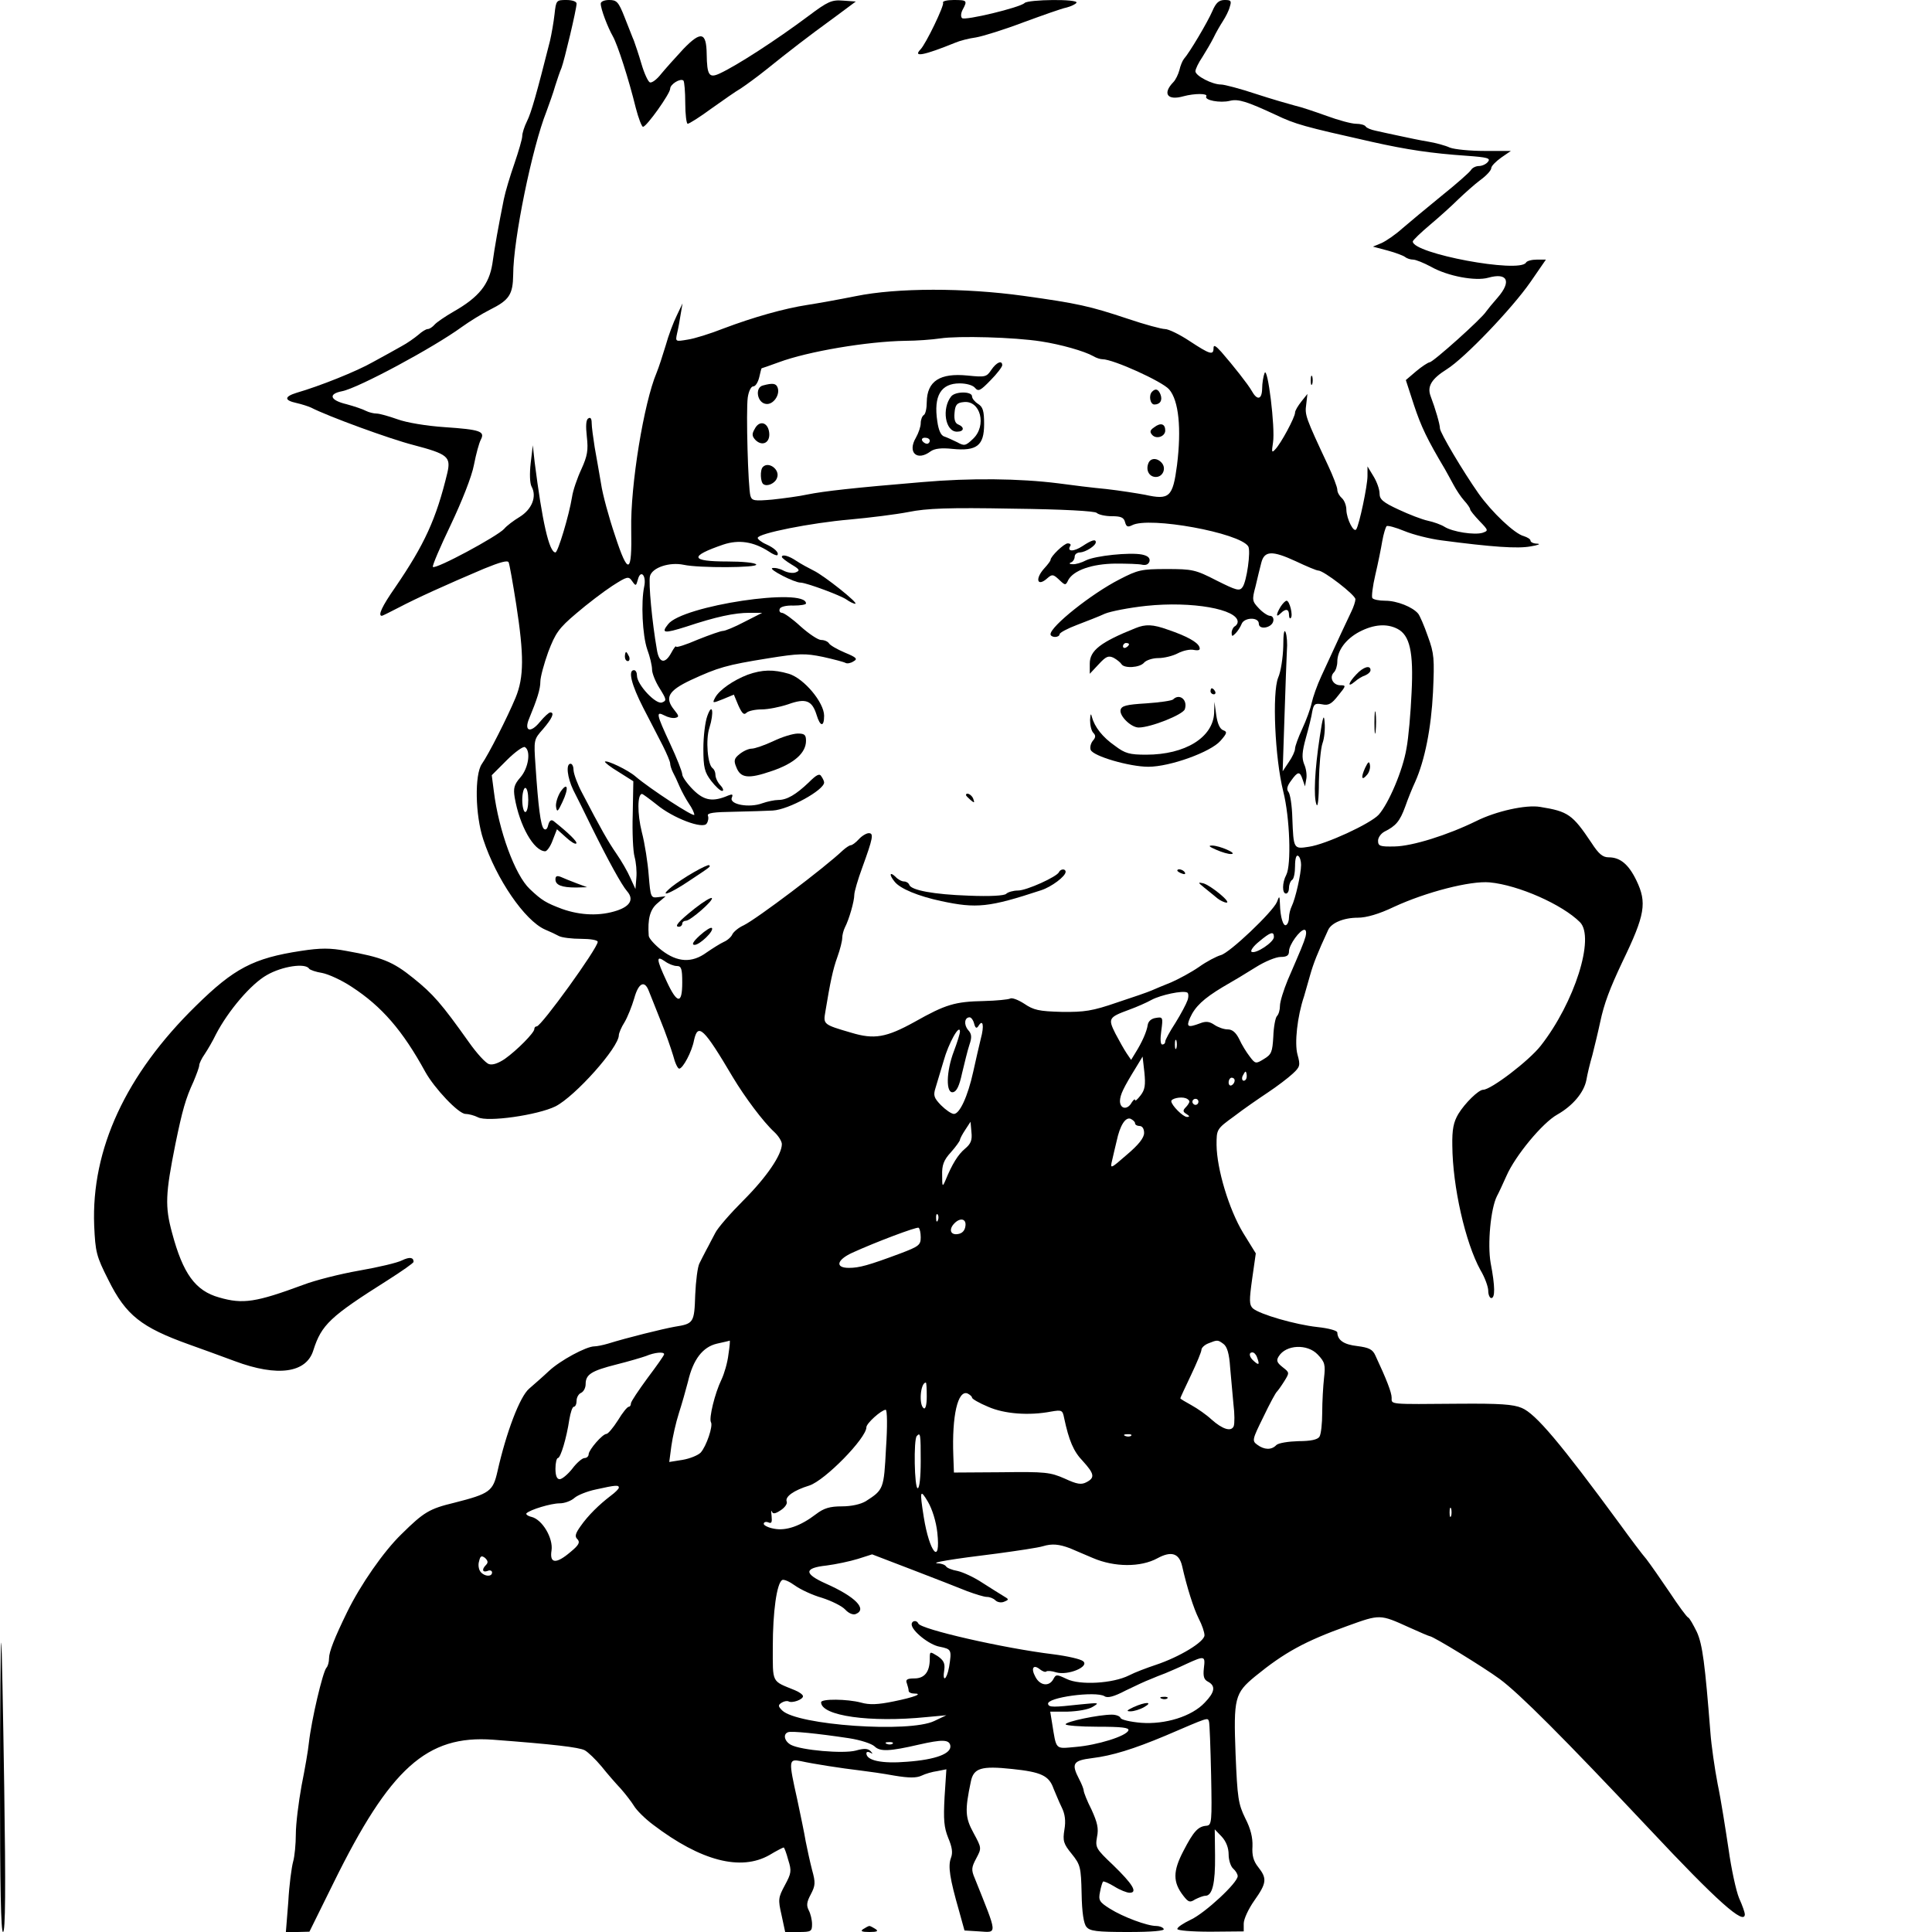 <?xml version="1.0" standalone="no"?>
<!DOCTYPE svg PUBLIC "-//W3C//DTD SVG 20010904//EN"
 "http://www.w3.org/TR/2001/REC-SVG-20010904/DTD/svg10.dtd">
<svg version="1.0" xmlns="http://www.w3.org/2000/svg"
 width="640pt" height="640pt" viewBox="0 0 640 640"
 preserveAspectRatio="xMidYMid meet">

<g transform="translate(0,640) scale(0.1,-0.1)"
fill="#000000" stroke="none">
<path d="M1837 6353 c-3 -27 -10 -66 -15 -88 -44 -174 -62 -238 -76 -266 -9
-18 -16 -40 -16 -50 0 -9 -12 -50 -26 -91 -14 -40 -30 -93 -35 -118 -18 -90
-30 -156 -38 -214 -11 -68 -44 -110 -128 -158 -28 -16 -57 -36 -63 -43 -7 -8
-17 -15 -23 -15 -6 0 -20 -9 -31 -19 -12 -10 -37 -28 -56 -38 -19 -11 -61 -34
-94 -52 -54 -31 -177 -80 -253 -102 -42 -13 -42 -25 -1 -34 18 -4 39 -11 48
-15 56 -29 261 -104 339 -124 114 -30 125 -39 113 -92 -37 -154 -76 -238 -173
-380 -44 -63 -58 -94 -44 -94 2 0 28 13 57 28 57 30 156 75 281 128 54 22 79
29 82 21 3 -7 14 -69 25 -139 26 -168 26 -241 -2 -309 -27 -65 -90 -189 -112
-220 -24 -35 -22 -169 5 -250 43 -131 137 -268 204 -298 17 -7 38 -17 47 -22
10 -5 43 -9 73 -9 30 0 55 -4 55 -10 0 -21 -187 -280 -202 -280 -5 0 -8 -4 -8
-9 0 -12 -57 -70 -98 -99 -21 -14 -40 -21 -52 -17 -11 3 -41 36 -67 73 -91
128 -118 159 -184 212 -68 55 -104 69 -222 90 -53 10 -85 10 -150 0 -158 -24
-222 -58 -348 -182 -232 -227 -347 -475 -337 -728 4 -88 7 -101 47 -180 58
-117 109 -157 268 -214 37 -13 105 -38 151 -55 142 -53 237 -39 260 36 27 85
56 112 246 232 47 30 86 57 86 61 0 15 -13 17 -38 5 -15 -8 -79 -23 -142 -34
-63 -11 -146 -32 -185 -47 -157 -58 -200 -65 -279 -42 -79 22 -120 79 -156
214 -24 88 -22 129 11 294 23 112 34 151 60 207 10 24 19 48 19 54 0 6 8 23
18 37 10 15 27 44 37 65 41 79 117 168 169 197 50 29 128 41 140 21 3 -4 23
-11 43 -14 21 -4 65 -24 98 -46 100 -65 169 -145 244 -282 30 -54 110 -139
133 -139 10 0 29 -5 41 -11 31 -17 198 7 257 36 65 33 210 195 210 236 0 6 8
26 19 43 10 17 24 52 32 79 14 51 34 61 48 25 5 -13 23 -57 39 -98 17 -41 35
-94 42 -117 6 -24 15 -43 20 -43 12 0 42 56 49 94 13 59 32 41 129 -123 39
-65 100 -147 137 -181 14 -13 25 -31 25 -40 0 -35 -50 -109 -127 -186 -43 -43
-86 -92 -94 -109 -9 -16 -21 -41 -29 -55 -7 -14 -18 -34 -23 -45 -6 -11 -12
-58 -14 -104 -3 -93 -5 -96 -68 -106 -39 -7 -157 -36 -221 -56 -17 -5 -37 -9
-45 -9 -27 0 -114 -47 -151 -82 -19 -18 -49 -44 -65 -58 -31 -26 -76 -145
-105 -274 -15 -66 -25 -74 -143 -104 -83 -20 -101 -31 -175 -104 -59 -57 -136
-168 -180 -258 -42 -86 -60 -132 -60 -153 0 -13 -4 -27 -9 -32 -12 -15 -49
-170 -58 -250 -2 -22 -13 -85 -24 -140 -10 -55 -19 -127 -19 -160 0 -33 -4
-75 -9 -92 -5 -18 -13 -77 -16 -133 l-8 -100 39 0 39 1 80 162 c187 380 309
490 528 474 199 -15 285 -25 304 -35 11 -6 36 -30 56 -54 19 -24 48 -57 64
-74 15 -17 35 -43 43 -56 8 -14 37 -43 64 -63 158 -120 290 -154 385 -100 23
14 45 25 47 25 2 0 9 -18 15 -41 12 -37 10 -45 -11 -84 -22 -41 -23 -47 -11
-99 l12 -56 45 0 c41 0 44 2 44 26 0 14 -5 35 -11 46 -8 16 -7 27 7 53 15 29
16 38 4 81 -7 27 -16 69 -21 94 -4 25 -17 87 -28 139 -29 130 -29 135 12 127
40 -9 137 -24 197 -31 25 -3 75 -10 113 -17 48 -8 73 -8 90 0 12 6 36 13 52
15 l30 6 -6 -92 c-4 -75 -2 -100 12 -135 13 -31 16 -49 9 -67 -10 -27 -4 -67
27 -175 l18 -65 49 -3 c61 -4 61 -14 -15 176 -12 28 -11 36 5 66 18 34 18 34
-9 84 -28 51 -29 75 -9 170 9 45 34 53 137 42 96 -10 122 -22 137 -65 7 -16
18 -44 27 -62 11 -22 14 -45 9 -74 -6 -37 -3 -47 24 -80 29 -36 31 -44 33
-132 1 -62 7 -100 16 -110 11 -14 34 -17 138 -17 80 0 122 4 118 10 -3 6 -15
10 -25 10 -30 0 -110 30 -153 57 -35 22 -39 28 -33 56 3 17 8 32 10 34 2 2 19
-5 37 -16 19 -12 42 -21 51 -21 28 0 10 29 -55 92 -57 54 -59 58 -53 93 6 28
1 48 -18 90 -15 29 -26 58 -26 63 0 5 -7 23 -15 38 -27 52 -21 62 43 70 66 8
137 30 242 74 147 63 140 61 145 47 2 -6 5 -87 7 -178 3 -154 2 -165 -15 -167
-28 -2 -43 -18 -77 -84 -35 -67 -35 -103 0 -148 17 -22 22 -23 39 -12 12 6 27
12 34 12 23 0 33 41 32 133 l-1 87 23 -24 c15 -16 23 -38 23 -59 0 -19 7 -40
15 -47 8 -7 15 -18 15 -25 0 -22 -108 -122 -155 -144 -25 -12 -45 -25 -45 -31
0 -5 46 -9 110 -9 l110 1 0 26 c0 15 16 49 35 76 41 58 43 73 13 111 -16 20
-21 39 -19 69 1 29 -6 58 -24 93 -23 47 -26 67 -32 212 -7 186 -3 202 65 258
97 79 164 116 306 167 108 39 107 39 204 -5 35 -16 66 -29 68 -29 11 0 179
-103 232 -142 65 -48 209 -192 496 -497 224 -239 316 -321 316 -282 0 5 -8 29
-19 53 -10 24 -26 98 -35 163 -10 66 -25 163 -36 215 -10 52 -21 129 -24 170
-18 228 -26 292 -45 334 -12 24 -24 46 -29 48 -4 1 -32 39 -61 83 -29 43 -64
93 -77 110 -14 16 -53 68 -87 115 -199 271 -280 367 -326 386 -28 12 -73 15
-206 14 -237 -2 -225 -3 -225 20 0 17 -17 61 -54 140 -9 20 -21 26 -60 31 -44
5 -65 19 -66 45 0 6 -28 14 -66 18 -73 8 -191 42 -214 62 -12 12 -12 26 -2 98
l12 84 -42 68 c-47 78 -87 211 -88 291 0 52 0 53 58 95 31 24 82 59 112 79 30
20 67 48 82 62 25 23 26 28 16 64 -10 37 -1 125 22 193 4 14 13 45 20 70 11
39 24 72 60 150 11 23 51 40 98 40 28 0 70 12 120 36 106 49 253 87 317 81 95
-9 240 -73 299 -132 50 -51 -18 -266 -130 -409 -39 -50 -165 -146 -191 -146
-15 0 -60 -44 -82 -80 -16 -27 -21 -51 -20 -105 1 -136 43 -321 93 -412 15
-25 26 -56 26 -69 0 -13 5 -24 10 -24 13 0 13 38 -2 116 -11 63 0 181 21 222
5 9 19 39 31 66 29 67 120 177 169 204 51 29 88 73 96 114 3 18 12 56 20 83 7
28 19 77 26 110 13 61 31 109 74 200 75 155 81 195 46 268 -26 54 -54 77 -92
77 -20 0 -33 11 -57 48 -63 94 -77 104 -170 119 -47 8 -146 -14 -212 -47 -96
-47 -212 -83 -270 -84 -48 -1 -55 1 -55 19 0 11 10 24 21 30 38 19 51 34 69
83 9 26 24 63 33 82 32 72 53 178 59 297 5 111 4 128 -17 185 -12 35 -27 69
-32 75 -18 22 -70 43 -109 43 -21 0 -40 4 -43 9 -3 4 1 39 10 77 9 38 19 88
23 112 4 23 11 45 14 49 4 3 30 -4 59 -16 29 -12 84 -26 123 -31 167 -22 253
-28 295 -20 25 4 35 8 23 9 -13 0 -23 5 -23 10 0 5 -10 11 -22 15 -30 7 -106
79 -150 141 -52 74 -128 202 -128 216 0 13 -15 65 -31 107 -12 32 3 57 54 89
59 37 216 201 277 289 l51 74 -30 0 c-16 0 -33 -4 -36 -10 -22 -36 -375 30
-375 70 0 4 26 29 58 56 31 26 73 64 93 84 20 19 52 48 72 63 21 15 37 33 37
40 0 7 15 22 33 35 l32 22 -87 0 c-48 0 -99 5 -115 11 -15 7 -48 16 -73 20
-25 4 -67 13 -95 19 -27 6 -62 13 -78 17 -15 3 -30 9 -33 14 -3 5 -17 9 -32 9
-15 0 -59 12 -97 26 -39 14 -86 30 -105 34 -19 5 -78 22 -130 39 -51 17 -104
31 -115 31 -30 0 -85 29 -85 44 0 7 10 28 23 47 12 19 29 48 37 64 8 17 22 41
31 55 9 14 20 35 23 48 6 19 4 22 -17 22 -19 0 -29 -9 -41 -37 -16 -37 -76
-138 -94 -158 -5 -6 -12 -23 -15 -37 -4 -15 -13 -33 -20 -40 -37 -38 -20 -62
33 -47 37 10 82 10 76 0 -8 -13 46 -23 78 -15 28 7 56 -2 151 -46 67 -32 93
-39 320 -90 116 -26 197 -38 313 -46 69 -5 81 -8 71 -20 -6 -8 -20 -14 -30
-14 -10 0 -22 -6 -26 -13 -4 -7 -48 -46 -98 -86 -49 -40 -108 -89 -130 -108
-22 -20 -53 -41 -68 -48 l-29 -12 49 -13 c26 -7 52 -17 57 -21 6 -5 18 -9 27
-9 9 0 36 -11 60 -24 55 -31 147 -48 189 -36 64 18 78 -12 31 -66 -16 -18 -33
-39 -38 -46 -14 -23 -176 -168 -187 -168 -6 -1 -26 -14 -45 -30 l-34 -29 27
-83 c24 -72 43 -112 103 -213 6 -11 19 -34 28 -51 9 -17 25 -41 35 -52 11 -12
20 -25 20 -29 0 -4 14 -21 31 -39 30 -31 30 -32 10 -39 -27 -8 -99 3 -126 20
-11 7 -36 16 -55 20 -19 4 -63 21 -97 37 -52 24 -63 34 -63 53 0 14 -9 39 -20
57 l-20 33 0 -32 c0 -32 -27 -160 -37 -176 -8 -14 -32 33 -33 64 0 15 -7 32
-15 39 -8 7 -15 19 -15 28 0 8 -14 45 -31 81 -74 158 -77 166 -72 201 l4 35
-20 -25 c-11 -14 -21 -30 -21 -37 0 -15 -47 -103 -66 -122 -11 -12 -12 -9 -7
23 8 48 -18 257 -28 230 -4 -10 -8 -34 -8 -52 -1 -37 -17 -39 -35 -6 -12 21
-60 82 -100 128 -19 21 -26 25 -26 13 0 -25 -12 -21 -79 23 -33 22 -70 40 -82
40 -11 0 -67 15 -123 34 -126 42 -166 51 -346 76 -195 27 -418 27 -555 -1 -55
-11 -127 -24 -160 -29 -78 -12 -180 -41 -278 -78 -43 -17 -97 -34 -119 -37
-41 -7 -41 -7 -35 21 4 16 9 45 12 64 l6 35 -19 -40 c-11 -22 -28 -67 -37
-100 -10 -33 -23 -73 -30 -90 -42 -99 -87 -373 -84 -518 3 -150 -10 -155 -54
-20 -20 59 -41 136 -46 171 -6 34 -15 88 -21 120 -5 32 -10 68 -10 81 0 14 -4
20 -11 15 -8 -4 -9 -25 -5 -61 5 -44 2 -63 -18 -107 -14 -30 -28 -71 -31 -92
-10 -62 -47 -184 -55 -184 -21 0 -44 103 -69 300 l-6 55 -7 -59 c-4 -35 -3
-67 3 -78 18 -33 1 -75 -39 -100 -20 -12 -44 -30 -52 -40 -23 -25 -227 -135
-236 -126 -3 3 24 66 59 139 37 78 70 161 77 199 7 36 17 73 23 84 14 27 -2
33 -120 41 -60 4 -126 15 -156 26 -28 10 -60 19 -69 19 -10 0 -26 4 -36 9 -9
5 -38 15 -64 22 -55 13 -62 34 -15 43 53 10 304 145 397 213 25 18 67 44 93
57 64 32 76 50 77 116 0 116 63 422 110 540 9 25 23 63 29 85 7 22 16 49 21
60 9 23 50 195 50 213 0 7 -14 12 -34 12 -33 0 -34 -1 -39 -47z m1612 -1084
c65 -10 143 -32 173 -49 10 -6 23 -10 30 -10 36 0 199 -74 221 -100 32 -37 41
-130 26 -251 -14 -106 -25 -116 -106 -98 -27 5 -84 14 -128 19 -44 4 -116 13
-160 19 -128 16 -289 18 -450 4 -228 -19 -325 -30 -380 -41 -27 -6 -80 -13
-117 -17 -59 -5 -67 -4 -72 12 -8 26 -15 281 -9 326 3 21 11 37 18 37 8 0 16
14 20 30 4 17 7 30 8 30 1 0 27 9 57 20 97 36 293 69 419 71 36 0 89 4 116 8
60 9 245 4 334 -10z m184 -568 c6 -6 29 -11 50 -11 30 0 40 -4 44 -20 4 -15 9
-17 23 -10 56 30 357 -25 385 -70 9 -15 -5 -116 -19 -135 -10 -14 -20 -11 -86
22 -70 36 -80 38 -166 38 -83 0 -95 -3 -155 -34 -94 -48 -229 -156 -229 -182
0 -5 7 -9 15 -9 8 0 15 4 15 9 0 5 26 19 58 31 31 12 73 28 92 37 19 8 81 20
137 26 152 16 303 -11 303 -53 0 -5 -4 -12 -10 -15 -5 -3 -10 -13 -10 -21 0
-13 2 -13 13 -2 7 7 16 21 20 31 8 22 57 24 57 1 0 -22 44 -14 48 9 2 9 -3 17
-11 17 -7 0 -24 11 -37 25 -22 23 -23 28 -11 72 6 27 15 62 19 78 10 41 36 42
114 6 36 -17 69 -31 75 -31 18 0 123 -81 123 -95 0 -7 -6 -26 -14 -42 -13 -27
-43 -91 -99 -213 -14 -30 -28 -70 -32 -89 -4 -19 -18 -57 -31 -85 -13 -28 -24
-58 -24 -66 0 -8 -9 -28 -21 -45 l-20 -30 6 180 c3 99 7 198 8 220 2 22 0 49
-4 60 -5 13 -8 -4 -8 -46 -1 -37 -8 -84 -17 -104 -20 -50 -11 -265 17 -377 22
-87 27 -243 10 -276 -14 -26 -14 -62 -1 -62 6 0 10 9 10 19 0 11 5 23 10 26 6
3 10 24 10 46 0 24 4 38 10 34 6 -3 10 -17 10 -30 0 -30 -19 -113 -31 -137 -5
-10 -9 -27 -9 -37 0 -11 -4 -22 -9 -25 -10 -7 -20 26 -21 69 -1 28 -2 29 -10
7 -14 -33 -157 -169 -186 -176 -14 -4 -47 -21 -72 -39 -26 -18 -67 -40 -92
-51 -25 -10 -54 -22 -65 -27 -11 -5 -63 -23 -115 -40 -81 -28 -108 -32 -183
-31 -76 2 -93 6 -124 27 -20 13 -41 21 -47 17 -6 -3 -45 -7 -86 -8 -97 -2
-127 -11 -230 -69 -94 -52 -134 -59 -210 -36 -93 27 -93 28 -86 69 16 97 25
141 40 182 9 25 16 53 16 63 0 9 4 25 9 35 14 27 31 87 31 108 0 10 12 51 26
89 36 99 39 115 22 115 -8 0 -23 -9 -33 -20 -10 -11 -22 -20 -27 -20 -4 0 -16
-8 -26 -17 -61 -58 -284 -226 -328 -248 -18 -8 -34 -22 -38 -30 -3 -8 -16 -20
-28 -25 -13 -6 -38 -22 -57 -35 -49 -36 -97 -33 -149 7 -23 18 -42 39 -43 48
-4 56 4 87 29 108 l27 23 -25 -3 c-24 -3 -25 -1 -31 72 -3 41 -13 106 -23 144
-15 60 -15 126 1 126 2 0 24 -16 48 -35 54 -45 154 -83 166 -63 5 7 7 19 4 26
-3 9 19 12 88 13 51 1 108 3 127 4 53 3 170 68 170 93 0 4 -4 13 -9 20 -6 11
-16 6 -42 -20 -42 -40 -72 -58 -101 -58 -12 0 -36 -5 -53 -11 -43 -16 -109 -4
-101 18 5 12 2 13 -11 8 -51 -22 -80 -18 -117 19 -20 20 -36 43 -36 51 0 8
-18 54 -40 101 -46 99 -48 109 -19 94 11 -6 27 -10 36 -8 13 3 13 6 -4 27 -32
40 -19 63 55 98 91 42 118 50 255 72 105 17 124 17 183 5 36 -8 70 -17 75 -20
5 -3 17 -1 26 5 15 8 11 13 -28 29 -26 11 -50 25 -53 31 -4 6 -15 11 -26 11
-10 0 -40 20 -68 45 -27 25 -55 45 -62 45 -6 0 -10 6 -7 13 2 7 21 12 46 11
22 0 41 3 41 7 0 54 -410 -7 -457 -69 -24 -30 -13 -31 60 -8 99 33 160 46 210
46 l42 0 -59 -30 c-32 -17 -64 -30 -71 -30 -7 0 -44 -13 -84 -29 -39 -17 -71
-27 -71 -23 -1 4 -8 -5 -16 -20 -21 -39 -41 -35 -48 10 -16 91 -28 221 -23
243 7 29 65 48 112 38 50 -11 247 -10 240 1 -3 6 -46 10 -95 10 -124 0 -128
17 -14 56 51 17 100 10 151 -23 13 -9 25 -14 28 -12 7 8 -10 24 -37 36 -16 7
-28 17 -28 21 0 15 177 50 305 61 66 6 154 17 195 25 59 12 132 15 344 11 170
-2 273 -8 279 -14z m-1499 -244 c-11 -52 -6 -161 10 -208 9 -24 16 -54 16 -67
0 -12 11 -40 25 -62 23 -37 24 -41 8 -47 -20 -8 -83 59 -83 89 0 10 -4 18 -10
18 -20 0 -9 -47 31 -125 23 -44 52 -101 65 -126 13 -26 24 -52 24 -58 0 -6 4
-19 9 -29 5 -9 15 -30 22 -47 7 -16 21 -42 31 -57 10 -14 18 -31 18 -37 0 -10
-147 86 -195 127 -24 21 -95 55 -101 49 -2 -2 18 -18 45 -34 l49 -31 -2 -109
c-2 -59 1 -123 6 -141 5 -18 8 -49 6 -70 l-3 -37 -17 37 c-9 21 -30 57 -46 80
-28 41 -50 79 -114 202 -15 28 -27 61 -28 74 0 12 -4 22 -10 22 -16 0 -11 -45
9 -87 11 -21 38 -76 61 -123 56 -113 99 -191 117 -212 23 -26 12 -49 -32 -64
-56 -19 -121 -17 -183 5 -53 20 -67 28 -107 66 -49 46 -103 194 -119 323 l-7
54 50 50 c27 27 55 47 60 43 20 -12 12 -69 -15 -100 -21 -24 -24 -36 -19 -67
16 -93 63 -177 101 -178 6 0 18 17 25 37 l14 36 29 -26 c16 -15 32 -25 35 -21
5 5 -26 35 -75 74 -8 6 -14 2 -18 -13 -3 -14 -9 -18 -15 -12 -10 11 -18 72
-27 208 -6 87 -6 87 25 122 30 35 39 55 24 55 -5 0 -20 -14 -35 -32 -31 -38
-53 -30 -35 12 26 63 37 97 37 122 0 15 12 59 26 98 24 63 35 79 93 128 36 31
90 72 119 91 50 32 54 33 66 16 12 -17 13 -17 19 5 9 35 29 14 21 -23z m2495
-140 c41 -21 54 -76 47 -212 -3 -66 -10 -149 -17 -185 -12 -72 -59 -182 -92
-219 -28 -30 -175 -98 -231 -106 -51 -8 -51 -8 -55 95 -1 41 -7 80 -13 87 -7
8 -4 20 9 37 22 31 29 32 38 4 l8 -23 4 23 c3 13 0 36 -7 51 -8 21 -7 40 6 87
9 32 19 72 21 87 5 25 9 28 32 24 22 -5 32 1 54 29 26 32 27 34 7 34 -24 0
-38 26 -21 43 6 6 11 22 11 35 0 37 28 75 73 99 48 25 91 28 126 10z m-2879
-567 c0 -22 -4 -40 -10 -40 -5 0 -10 18 -10 40 0 22 5 40 10 40 6 0 10 -18 10
-40z m2575 -452 c-7 -24 -15 -42 -59 -144 -14 -34 -26 -72 -26 -86 0 -13 -4
-28 -10 -34 -5 -5 -11 -36 -12 -68 -3 -51 -6 -59 -31 -74 -27 -17 -29 -16 -47
8 -11 14 -27 40 -35 58 -11 22 -23 32 -38 32 -13 0 -32 7 -44 15 -16 11 -28
13 -48 5 -40 -15 -46 -12 -33 18 17 38 45 64 108 102 30 17 80 47 110 66 30
19 67 34 82 34 21 0 28 5 28 19 0 21 36 71 51 71 6 0 7 -10 4 -22z m-105 -2
c0 -17 -60 -57 -74 -49 -5 3 6 19 25 34 38 32 49 35 49 15z m-1978 -96 c15 0
18 -9 18 -55 0 -73 -17 -71 -52 5 -34 73 -35 86 -6 66 12 -9 30 -16 40 -16z
m1692 -113 c-4 -12 -22 -46 -40 -75 -19 -29 -34 -57 -34 -62 0 -6 -4 -10 -10
-10 -6 0 -7 18 -3 46 6 44 5 46 -18 42 -15 -2 -25 -11 -27 -23 -3 -22 -19 -58
-41 -93 l-14 -23 -15 22 c-8 12 -25 42 -37 65 -25 50 -23 54 45 79 25 9 59 24
75 33 30 16 103 32 118 24 4 -2 5 -13 1 -25z m-707 -78 c4 -15 8 -17 14 -8 15
25 20 2 8 -42 -6 -24 -17 -73 -25 -109 -18 -82 -45 -140 -64 -140 -8 0 -27 13
-43 29 -23 24 -26 32 -18 57 5 16 17 57 27 90 16 58 53 124 54 97 0 -7 -9 -36
-20 -65 -26 -68 -27 -141 -3 -136 12 2 21 21 30 63 8 33 18 75 24 93 9 26 8
37 -4 50 -15 18 -12 42 5 42 5 0 12 -9 15 -21z m670 -81 c-3 -7 -5 -2 -5 12 0
14 2 19 5 13 2 -7 2 -19 0 -25z m-119 -157 c-10 -13 -18 -20 -18 -15 0 5 -5 1
-11 -8 -14 -26 -39 -22 -39 5 1 21 10 41 55 114 l20 33 6 -53 c4 -41 2 -57
-13 -76z m352 64 c0 -8 -4 -15 -10 -15 -5 0 -7 7 -4 15 4 8 8 15 10 15 2 0 4
-7 4 -15z m-40 -14 c0 -6 -4 -13 -10 -16 -5 -3 -10 1 -10 9 0 9 5 16 10 16 6
0 10 -4 10 -9z m-150 -70 c0 -4 -6 -13 -12 -19 -10 -10 -10 -15 2 -22 11 -7
12 -10 2 -10 -13 0 -51 38 -52 52 0 9 31 16 48 10 6 -2 12 -7 12 -11z m30 -1
c0 -5 -4 -10 -10 -10 -5 0 -10 5 -10 10 0 6 5 10 10 10 6 0 10 -4 10 -10z
m-210 -71 c0 -5 7 -9 15 -9 9 0 15 -9 15 -23 0 -16 -18 -39 -57 -72 -55 -48
-56 -48 -49 -19 4 16 10 45 15 64 11 52 29 80 46 74 8 -4 15 -10 15 -15z
m-563 -84 c-23 -19 -43 -51 -65 -105 -10 -23 -11 -22 -11 17 -1 33 5 50 29 76
17 19 30 38 30 41 0 4 8 19 18 34 l17 26 3 -34 c3 -27 -2 -39 -21 -55z m-90
-237 c-3 -8 -6 -5 -6 6 -1 11 2 17 5 13 3 -3 4 -12 1 -19z m91 -20 c-2 -15
-11 -24 -25 -26 -25 -4 -31 16 -11 36 20 20 40 14 36 -10z m-148 -37 c0 -25
-6 -30 -67 -53 -107 -40 -137 -48 -171 -48 -46 0 -41 26 11 50 79 36 212 86
220 83 4 -3 7 -17 7 -32z m-637 -388 c-3 -27 -14 -64 -23 -83 -22 -45 -42
-128 -35 -141 8 -12 -15 -80 -34 -101 -9 -9 -36 -20 -60 -24 l-44 -7 7 53 c4
29 15 78 25 109 10 31 23 77 30 104 17 74 49 115 96 126 22 5 41 9 42 10 2 1
0 -20 -4 -46z m1640 35 c12 -9 19 -32 22 -78 3 -36 8 -91 11 -122 4 -31 4 -63
1 -72 -8 -20 -37 -11 -74 22 -16 15 -46 36 -66 47 -20 11 -37 21 -37 23 0 2
16 36 35 76 19 40 35 78 35 85 0 6 10 16 23 21 30 12 31 12 50 -2z m312 -35
c24 -25 26 -34 21 -78 -3 -27 -6 -79 -6 -115 0 -36 -4 -71 -9 -79 -6 -10 -29
-15 -70 -15 -33 -1 -66 -6 -73 -13 -16 -17 -40 -16 -63 1 -18 13 -17 17 20 92
21 44 41 81 45 84 3 3 14 18 24 34 18 29 18 29 -5 47 -19 15 -22 22 -13 36 24
39 95 42 129 6z m-2165 1 c0 -4 -25 -39 -55 -79 -30 -41 -55 -78 -55 -84 0 -6
-3 -11 -7 -11 -5 0 -21 -20 -36 -45 -16 -25 -33 -45 -38 -45 -13 0 -58 -52
-59 -67 0 -7 -6 -13 -14 -13 -7 0 -26 -16 -40 -35 -15 -19 -34 -35 -42 -35 -9
0 -14 11 -14 35 0 19 4 35 8 35 9 0 29 67 38 128 4 23 10 42 15 42 5 0 9 9 9
20 0 11 7 23 15 26 8 4 15 16 15 29 0 32 19 44 102 65 40 10 84 23 98 28 28
12 60 15 60 6z m1964 -10 c9 -24 7 -28 -9 -14 -17 14 -20 30 -6 30 5 0 12 -7
15 -16z m-1094 -130 c0 -27 -4 -43 -10 -39 -17 11 -11 85 7 85 2 0 3 -21 3
-46z m150 -4 c0 -4 24 -18 53 -30 54 -24 136 -30 209 -16 35 6 38 5 43 -21 16
-75 31 -111 62 -143 38 -42 41 -55 12 -70 -17 -9 -31 -7 -72 12 -48 21 -64 23
-209 21 l-158 -1 -2 56 c-5 133 15 218 47 206 8 -4 15 -10 15 -14z m-285 -167
c-7 -136 -8 -138 -67 -176 -17 -10 -47 -17 -79 -17 -40 0 -60 -6 -86 -26 -51
-39 -99 -56 -139 -48 -18 3 -34 11 -34 16 0 6 7 8 15 5 11 -5 13 0 11 21 -2
15 -1 21 1 15 3 -9 11 -8 29 4 14 9 23 22 20 29 -6 16 23 37 75 53 52 17 189
157 189 193 0 13 49 57 64 58 5 0 6 -55 1 -127z m115 -43 c0 -53 -4 -90 -10
-90 -11 0 -14 162 -3 173 12 13 13 7 13 -83z m697 84 c-3 -3 -12 -4 -19 -1 -8
3 -5 6 6 6 11 1 17 -2 13 -5z m-1697 -172 c0 -4 -12 -16 -27 -27 -38 -29 -75
-65 -100 -101 -17 -24 -20 -34 -10 -43 9 -10 5 -19 -23 -42 -48 -41 -70 -39
-63 5 6 40 -30 102 -66 111 -13 3 -20 9 -17 12 12 12 81 33 110 33 16 0 38 8
49 18 10 9 42 22 71 28 67 15 76 15 76 6z m1055 -149 c12 -111 -26 -67 -45 52
-14 88 -12 94 14 50 14 -24 27 -65 31 -102z m1702 55 c-3 -7 -5 -2 -5 12 0 14
2 19 5 13 2 -7 2 -19 0 -25z m-1262 -107 c11 -5 45 -19 75 -32 72 -31 159 -31
214 -1 46 25 72 17 82 -26 16 -71 38 -140 55 -174 11 -21 19 -45 19 -55 0 -22
-83 -72 -161 -98 -30 -10 -70 -25 -89 -35 -54 -27 -163 -33 -206 -12 -34 16
-36 16 -45 -1 -14 -25 -44 -21 -59 8 -16 29 -7 43 15 25 9 -7 18 -10 21 -7 3
3 18 2 33 -3 39 -11 111 19 89 37 -8 7 -52 17 -99 23 -165 20 -440 83 -447
102 -5 12 -22 10 -22 -3 0 -21 58 -68 93 -74 39 -8 40 -10 31 -67 -8 -44 -23
-52 -16 -10 3 22 -2 32 -22 46 -26 16 -26 16 -26 -9 0 -43 -17 -65 -51 -65
-24 0 -30 -4 -25 -16 3 -9 6 -20 6 -25 0 -5 8 -9 17 -9 33 0 3 -12 -66 -26
-53 -11 -81 -12 -109 -4 -45 12 -132 13 -132 1 0 -45 162 -68 350 -49 l65 6
-40 -19 c-83 -40 -454 -14 -504 35 -14 14 -14 18 -1 26 8 5 18 6 22 4 12 -7
48 6 48 17 0 5 -12 14 -27 20 -78 32 -73 21 -73 145 0 114 13 209 31 220 6 3
24 -5 42 -18 18 -13 58 -32 90 -41 31 -10 66 -27 77 -39 11 -12 25 -18 34 -15
41 16 -1 58 -98 101 -74 33 -73 52 2 60 31 4 78 14 104 22 l47 15 133 -51 c73
-28 155 -60 182 -71 27 -10 56 -19 65 -19 10 0 22 -5 28 -11 7 -7 20 -9 29 -5
17 7 17 8 -2 19 -12 7 -43 27 -70 44 -27 18 -64 35 -82 39 -18 3 -35 10 -38
15 -3 5 -15 10 -27 10 -28 2 43 14 198 33 66 9 134 19 150 24 30 9 53 7 90 -7z
m-1935 -55 c-15 -15 -12 -26 5 -20 8 4 15 1 15 -5 0 -15 -25 -14 -38 2 -6 7
-9 23 -5 35 4 18 8 20 20 11 9 -9 11 -15 3 -23z m2378 -342 c-3 -27 0 -38 14
-45 26 -14 22 -35 -11 -69 -43 -46 -131 -73 -211 -67 -35 3 -66 10 -68 16 -2
6 -15 11 -29 11 -43 0 -153 -23 -153 -32 0 -4 48 -8 106 -8 80 0 105 -3 102
-12 -6 -19 -103 -49 -175 -55 -69 -6 -63 -12 -78 80 l-6 37 58 0 c33 1 69 7
83 16 23 14 21 14 -40 8 -91 -10 -105 -10 -108 1 -7 22 158 44 187 26 10 -7
32 -1 70 19 31 15 67 32 81 37 14 6 36 15 50 20 14 6 45 19 70 31 61 28 63 27
58 -14z m-1176 -232 c39 -6 75 -18 85 -27 18 -18 49 -17 148 6 75 17 99 17
103 -3 5 -27 -48 -47 -143 -54 -84 -7 -135 4 -135 28 0 5 6 6 13 2 9 -5 9 -4
1 5 -9 9 -21 10 -49 2 -41 -11 -181 1 -215 19 -22 12 -27 36 -9 42 12 4 95 -4
201 -20z m145 -18 c-3 -3 -12 -4 -19 -1 -8 3 -5 6 6 6 11 1 17 -2 13 -5z"/>
<path d="M3284 5175 c-16 -24 -20 -25 -79 -19 -91 9 -134 -18 -135 -88 0 -20
-4 -40 -10 -43 -5 -3 -10 -15 -10 -27 0 -11 -7 -32 -16 -48 -29 -49 4 -79 49
-45 13 9 35 12 72 8 81 -8 105 11 105 82 0 44 -4 57 -20 67 -11 7 -20 18 -20
25 0 17 -55 17 -69 0 -32 -40 -20 -117 19 -117 24 0 26 15 4 24 -10 4 -14 16
-12 38 2 27 8 34 30 36 56 7 78 -78 31 -122 -24 -23 -29 -24 -52 -11 -14 7
-34 16 -43 19 -11 3 -19 21 -23 50 -13 85 12 126 74 126 22 0 44 -6 51 -15 11
-13 18 -9 51 25 22 22 39 45 39 50 0 18 -19 10 -36 -15z m-204 -235 c0 -5 -4
-10 -9 -10 -6 0 -13 5 -16 10 -3 6 1 10 9 10 9 0 16 -4 16 -10z"/>
<path d="M2527 5123 c-27 -7 -19 -57 10 -61 24 -4 48 30 39 54 -5 14 -16 16
-49 7z"/>
<path d="M3817 5103 c-13 -12 -7 -43 7 -43 19 0 28 14 20 34 -7 17 -16 20 -27
9z"/>
<path d="M2500 4979 c-10 -17 -9 -24 3 -37 23 -22 49 -8 45 25 -4 35 -33 42
-48 12z"/>
<path d="M3824 4985 c-15 -10 -16 -16 -7 -26 14 -15 43 -5 43 15 0 22 -15 27
-36 11z"/>
<path d="M3804 4865 c-9 -23 3 -45 25 -45 23 0 35 28 20 46 -15 18 -38 18 -45
-1z"/>
<path d="M2527 4853 c-10 -10 -8 -51 2 -57 13 -9 39 3 45 21 11 27 -28 56 -47
36z"/>
<path d="M3586 4591 c-29 -19 -52 -19 -41 0 4 5 0 9 -8 9 -12 0 -57 -43 -57
-55 0 -3 -9 -15 -20 -27 -33 -36 -24 -64 10 -33 15 13 19 13 38 -5 21 -20 22
-20 31 -1 18 32 78 53 155 54 39 0 80 -1 91 -4 12 -2 20 2 23 12 2 11 -6 18
-25 22 -41 8 -154 -4 -185 -19 -15 -8 -35 -14 -45 -13 -10 0 -13 3 -5 6 6 2
12 11 12 19 0 8 8 14 18 14 18 1 52 22 52 34 0 11 -14 7 -44 -13z"/>
<path d="M2590 4555 c0 -3 14 -14 32 -25 27 -16 29 -20 14 -26 -9 -4 -28 -1
-41 6 -13 7 -29 10 -37 8 -12 -4 73 -48 94 -48 18 0 132 -42 152 -56 11 -8 24
-14 29 -14 14 0 -104 94 -138 110 -16 8 -42 22 -57 32 -25 17 -48 23 -48 13z"/>
<path d="M4242 4390 c-15 -25 -16 -38 0 -22 17 17 28 15 28 -5 0 -9 3 -14 6
-10 8 8 -4 57 -14 57 -4 0 -13 -9 -20 -20z"/>
<path d="M3761 4319 c-115 -46 -151 -74 -151 -117 l0 -34 30 32 c24 26 32 29
49 21 11 -6 23 -16 26 -21 9 -15 61 -12 75 5 7 8 28 15 47 15 19 0 48 7 65 16
17 9 41 14 53 11 17 -3 22 0 18 10 -6 16 -42 36 -104 57 -50 18 -74 19 -108 5z
m-21 -53 c0 -3 -4 -8 -10 -11 -5 -3 -10 -1 -10 4 0 6 5 11 10 11 6 0 10 -2 10
-4z"/>
<path d="M2477 4165 c-47 -18 -94 -50 -108 -76 -10 -19 -9 -19 26 -5 l36 15
15 -36 c12 -26 18 -33 27 -24 6 6 29 11 50 11 22 0 61 8 88 17 58 21 79 13 94
-35 12 -40 25 -41 25 -3 0 44 -67 124 -117 139 -51 15 -88 14 -136 -3z"/>
<path d="M4010 4110 c0 -5 5 -10 11 -10 5 0 7 5 4 10 -3 6 -8 10 -11 10 -2 0
-4 -4 -4 -10z"/>
<path d="M3886 4083 c-4 -4 -44 -10 -89 -13 -66 -4 -82 -8 -85 -22 -4 -20 35
-58 60 -58 40 0 148 43 153 61 10 31 -18 53 -39 32z"/>
<path d="M4022 4038 c-4 -81 -96 -138 -225 -138 -55 0 -70 4 -103 29 -42 29
-68 63 -77 96 -3 14 -5 10 -6 -10 0 -17 4 -36 11 -43 8 -8 8 -15 -2 -26 -7 -9
-10 -22 -7 -30 8 -21 129 -56 191 -56 72 0 207 49 239 86 22 25 23 30 9 35
-11 4 -19 22 -23 50 l-6 44 -1 -37z"/>
<path d="M2343 4028 c-7 -19 -13 -67 -13 -108 0 -63 4 -78 26 -107 14 -18 30
-33 36 -33 6 0 4 8 -5 18 -10 10 -17 26 -17 35 0 9 -4 18 -9 22 -17 10 -24 95
-11 134 16 51 10 87 -7 39z"/>
<path d="M2562 3945 c-30 -14 -62 -25 -72 -25 -10 0 -28 -8 -40 -18 -18 -14
-20 -22 -11 -43 14 -37 40 -40 118 -13 74 25 113 60 113 100 0 20 -5 24 -27
24 -16 0 -52 -11 -81 -25z"/>
<path d="M3200 3766 c0 -2 7 -9 15 -16 13 -11 14 -10 9 4 -5 14 -24 23 -24 12z"/>
<path d="M4029 3585 c18 -8 41 -15 50 -14 22 1 -39 28 -64 28 -14 0 -9 -4 14
-14z"/>
<path d="M2299 3511 c-25 -14 -58 -36 -73 -48 -48 -39 -8 -25 57 19 74 49 71
47 66 52 -2 2 -24 -8 -50 -23z"/>
<path d="M3508 3511 c-6 -15 -107 -61 -136 -61 -15 0 -33 -5 -39 -11 -6 -6
-52 -9 -124 -6 -116 4 -191 18 -197 36 -2 6 -10 11 -17 11 -8 0 -21 7 -29 16
-19 18 -21 6 -3 -16 18 -24 80 -49 155 -65 117 -25 158 -21 331 36 34 11 81
46 81 61 0 11 -17 10 -22 -1z"/>
<path d="M3900 3516 c0 -2 7 -7 16 -10 8 -3 12 -2 9 4 -6 10 -25 14 -25 6z"/>
<path d="M3990 3459 c14 -11 33 -27 43 -35 9 -7 23 -14 30 -14 17 0 -52 57
-77 64 -19 4 -18 3 4 -15z"/>
<path d="M2302 3391 c-54 -43 -70 -61 -53 -61 6 0 11 5 11 10 0 6 6 10 13 10
15 1 92 68 85 75 -3 3 -28 -12 -56 -34z"/>
<path d="M2318 3301 c-22 -20 -28 -31 -17 -31 17 0 66 47 57 56 -4 3 -21 -8
-40 -25z"/>
<path d="M2070 4225 c0 -8 4 -15 10 -15 5 0 7 7 4 15 -4 8 -8 15 -10 15 -2 0
-4 -7 -4 -15z"/>
<path d="M1856 3776 c-9 -15 -16 -37 -14 -49 3 -19 6 -16 21 16 22 46 18 70
-7 33z"/>
<path d="M1840 3487 c0 -19 21 -27 68 -27 l37 1 -35 13 c-19 7 -43 17 -52 21
-13 5 -18 3 -18 -8z"/>
<path d="M4493 4166 c-27 -28 -31 -46 -5 -24 9 8 25 18 35 21 9 4 17 11 17 17
0 18 -24 11 -47 -14z"/>
<path d="M4553 4005 c0 -33 2 -45 4 -27 2 18 2 45 0 60 -2 15 -4 0 -4 -33z"/>
<path d="M4372 3960 c-17 -111 -21 -200 -11 -225 4 -12 8 17 8 76 1 53 6 110
12 127 6 16 9 47 7 69 -2 30 -6 20 -16 -47z"/>
<path d="M4522 3856 c-15 -33 -11 -44 7 -22 7 8 11 23 9 32 -2 14 -6 11 -16
-10z"/>
<path d="M3848 773 c7 -3 16 -2 19 1 4 3 -2 6 -13 5 -11 0 -14 -3 -6 -6z"/>
<path d="M3755 745 c-23 -11 -25 -14 -10 -14 11 0 31 6 45 14 32 18 5 18 -35
0z"/>
<path d="M1990 6388 c0 -18 23 -78 40 -108 16 -28 53 -143 76 -237 9 -35 20
-63 24 -63 12 0 90 110 90 126 0 15 34 36 44 27 3 -3 6 -37 6 -75 0 -37 4 -68
8 -68 5 0 40 22 78 50 38 27 82 58 98 67 15 10 54 38 85 63 72 58 139 110 226
173 l70 52 -43 3 c-37 3 -50 -3 -114 -51 -107 -80 -237 -164 -293 -190 -36
-17 -43 -7 -44 64 -1 73 -19 77 -77 17 -27 -29 -60 -66 -74 -83 -14 -18 -30
-30 -37 -28 -6 2 -19 30 -28 61 -9 31 -21 66 -25 77 -5 11 -18 46 -31 78 -20
51 -26 57 -51 57 -16 0 -28 -5 -28 -12z"/>
<path d="M3124 6391 c5 -8 -57 -137 -75 -155 -26 -27 13 -19 114 22 16 7 47
15 70 18 23 4 94 26 157 50 63 23 127 46 143 49 15 4 30 11 33 16 7 13 -160
11 -172 -1 -15 -15 -198 -59 -207 -50 -5 4 -4 17 2 28 16 30 15 32 -30 32 -22
0 -38 -4 -35 -9z"/>
<path d="M4342 5140 c0 -14 2 -19 5 -12 2 6 2 18 0 25 -3 6 -5 1 -5 -13z"/>
<path d="M0 482 c0 -330 3 -482 10 -482 8 0 9 147 4 478 -4 262 -8 479 -10
481 -2 2 -4 -212 -4 -477z"/>
<path d="M2860 10 c-11 -7 -6 -10 20 -10 26 0 31 3 20 10 -8 5 -17 10 -20 10
-3 0 -12 -5 -20 -10z"/>
</g>
</svg>
